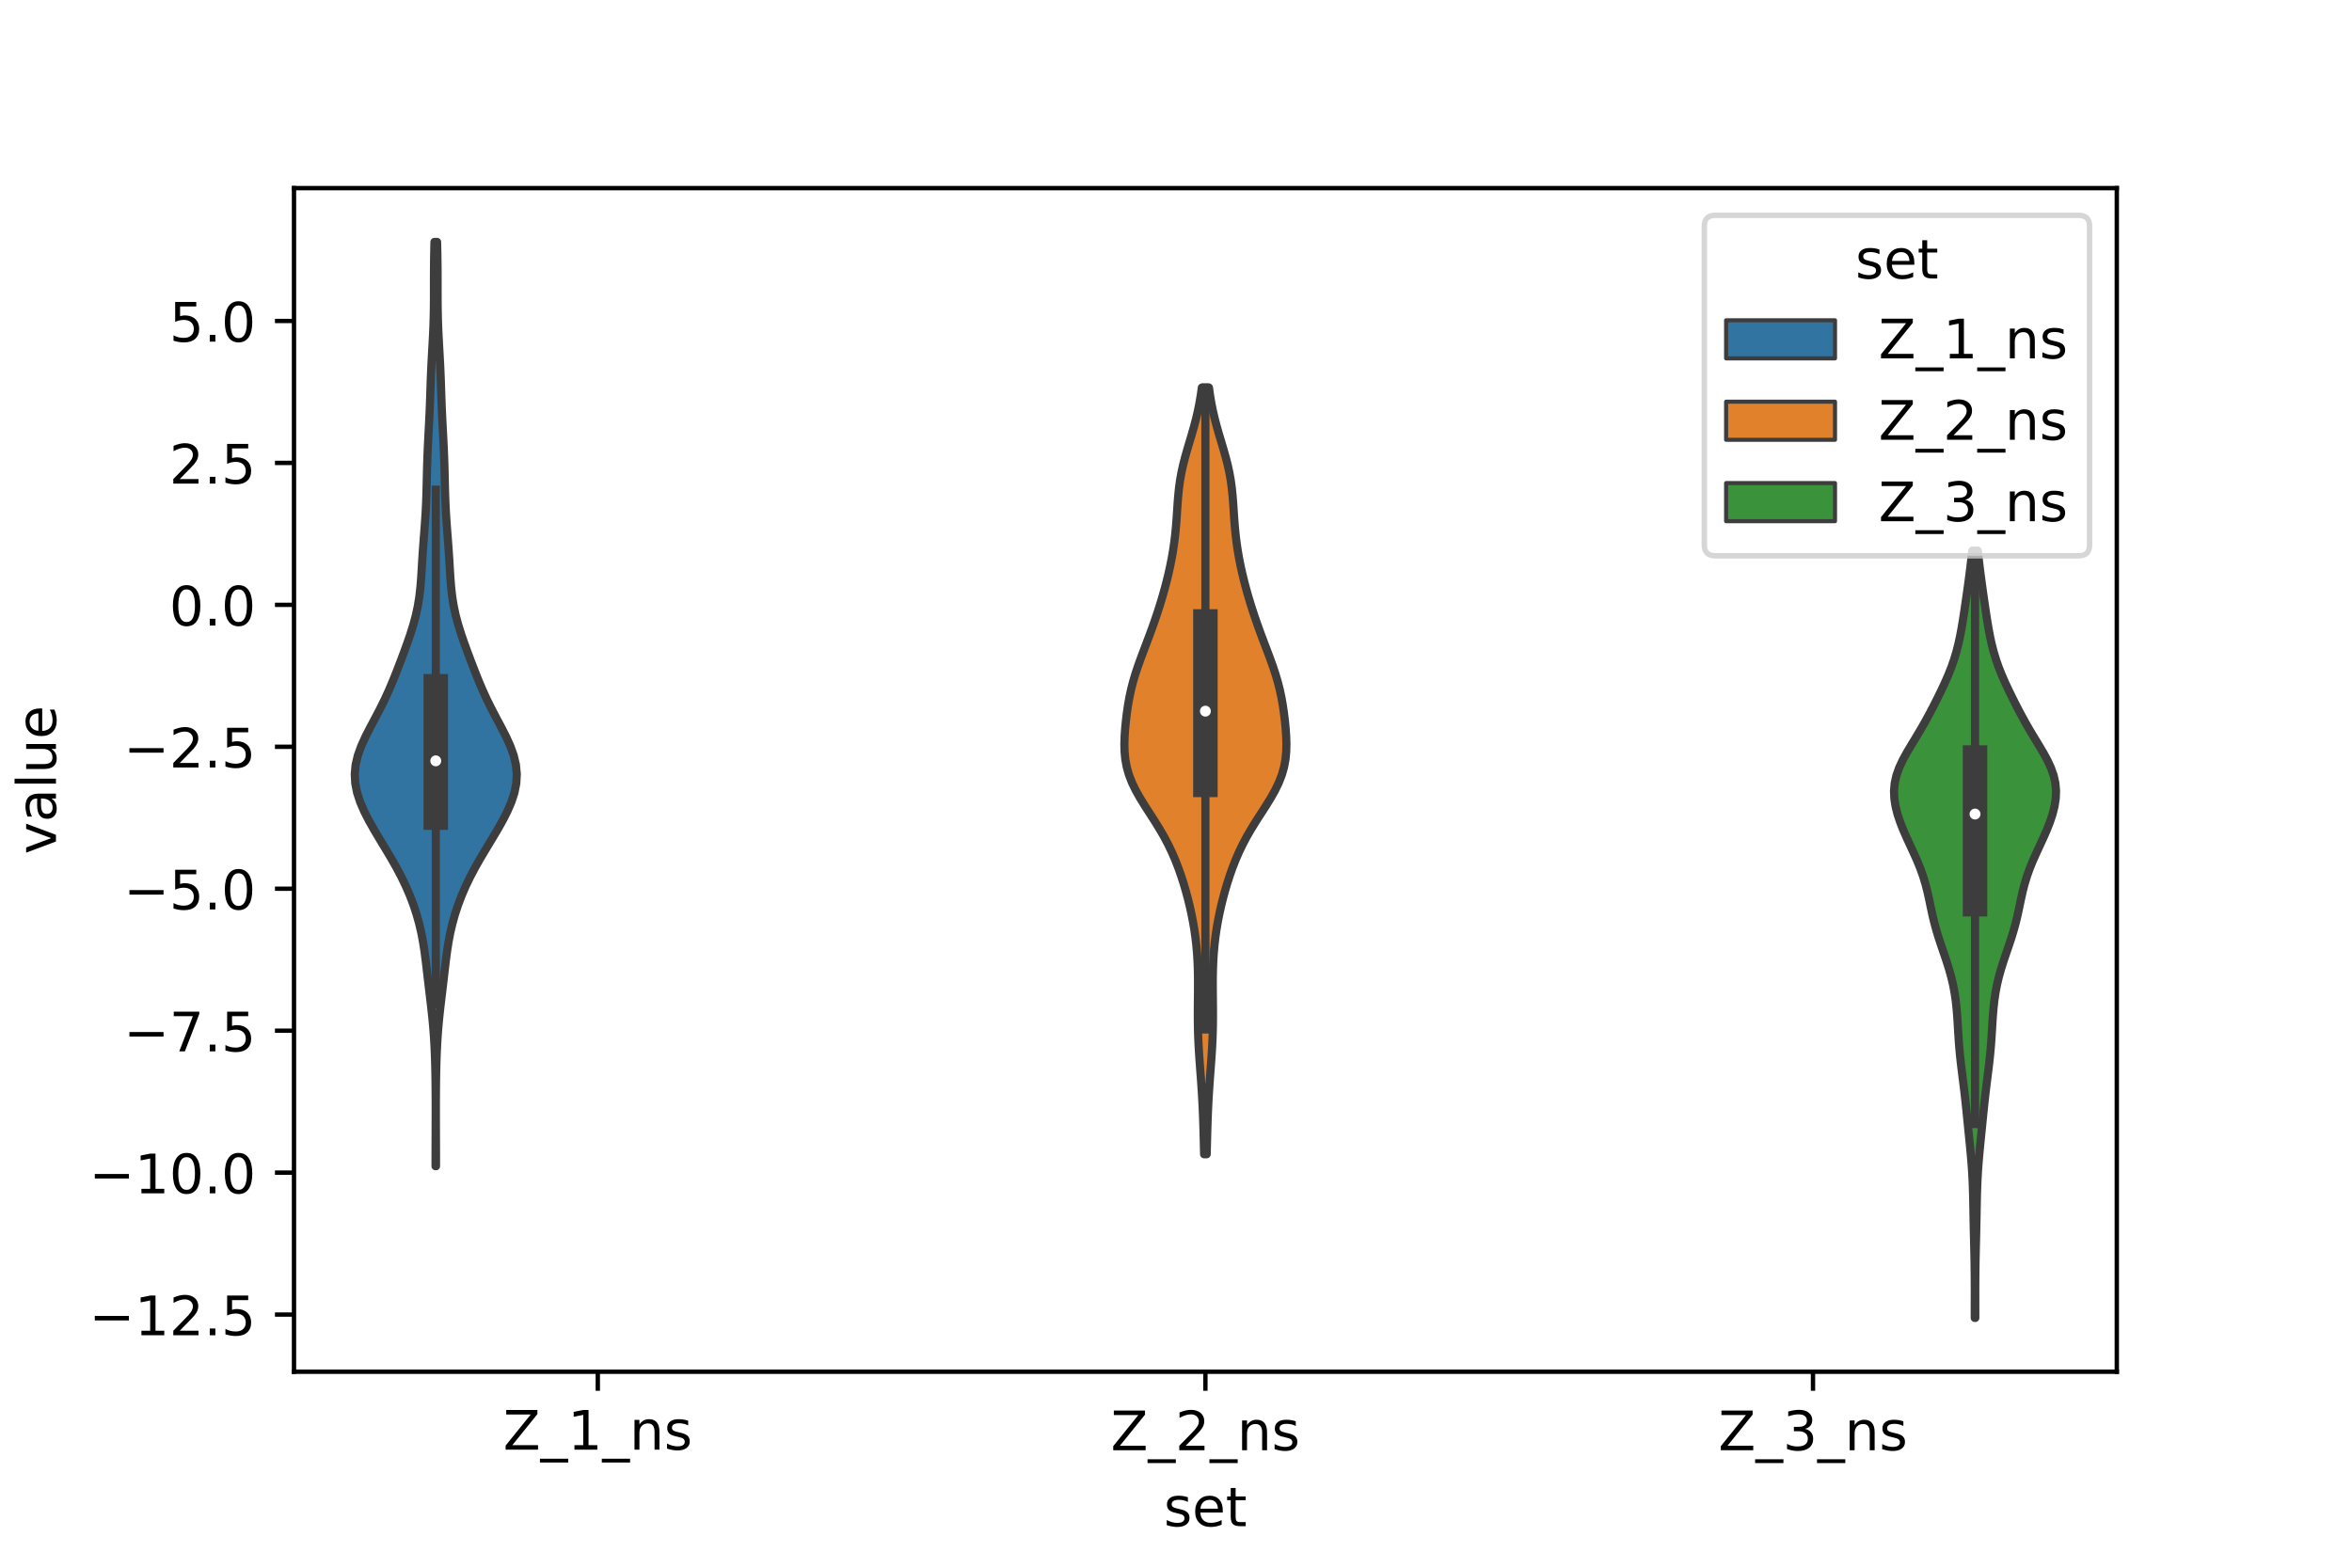 <?xml version="1.0" encoding="utf-8" standalone="no"?>
<!DOCTYPE svg PUBLIC "-//W3C//DTD SVG 1.1//EN"
  "http://www.w3.org/Graphics/SVG/1.1/DTD/svg11.dtd">
<!-- Created with matplotlib (https://matplotlib.org/) -->
<svg height="288pt" version="1.1" viewBox="0 0 432 288" width="432pt" xmlns="http://www.w3.org/2000/svg" xmlns:xlink="http://www.w3.org/1999/xlink">
 <defs>
  <style type="text/css">*{stroke-linecap:butt;stroke-linejoin:round;}</style>
 </defs>
 <g id="figure_1">
  <g id="patch_1">
   <path d="M 0 288 
L 432 288 
L 432 0 
L 0 0 
z
" style="fill:#ffffff;"/>
  </g>
  <g id="axes_1">
   <g id="patch_2">
    <path d="M 54 252 
L 388.8 252 
L 388.8 34.56 
L 54 34.56 
z
" style="fill:#ffffff;"/>
   </g>
   <g id="PolyCollection_1">
    <defs>
     <path d="M 80.083 -73.76 
L 79.997 -73.76 
L 79.999 -75.475 
L 80.003 -77.19 
L 80.01 -78.905 
L 80.016 -80.62 
L 80.021 -82.335 
L 80.023 -84.051 
L 80.021 -85.766 
L 80.012 -87.481 
L 79.996 -89.196 
L 79.969 -90.911 
L 79.929 -92.626 
L 79.872 -94.341 
L 79.794 -96.056 
L 79.689 -97.772 
L 79.555 -99.487 
L 79.392 -101.202 
L 79.206 -102.917 
L 79.004 -104.632 
L 78.799 -106.347 
L 78.596 -108.062 
L 78.398 -109.777 
L 78.195 -111.492 
L 77.971 -113.208 
L 77.706 -114.923 
L 77.381 -116.638 
L 76.981 -118.353 
L 76.5 -120.068 
L 75.933 -121.783 
L 75.28 -123.498 
L 74.54 -125.213 
L 73.712 -126.928 
L 72.804 -128.644 
L 71.828 -130.359 
L 70.805 -132.074 
L 69.767 -133.789 
L 68.744 -135.504 
L 67.775 -137.219 
L 66.898 -138.934 
L 66.157 -140.649 
L 65.595 -142.365 
L 65.254 -144.08 
L 65.16 -145.795 
L 65.322 -147.51 
L 65.729 -149.225 
L 66.347 -150.94 
L 67.124 -152.655 
L 68.001 -154.37 
L 68.915 -156.085 
L 69.813 -157.801 
L 70.661 -159.516 
L 71.446 -161.231 
L 72.174 -162.946 
L 72.86 -164.661 
L 73.521 -166.376 
L 74.166 -168.091 
L 74.79 -169.806 
L 75.382 -171.522 
L 75.918 -173.237 
L 76.378 -174.952 
L 76.747 -176.667 
L 77.023 -178.382 
L 77.217 -180.097 
L 77.354 -181.812 
L 77.461 -183.527 
L 77.563 -185.242 
L 77.676 -186.958 
L 77.803 -188.673 
L 77.937 -190.388 
L 78.065 -192.103 
L 78.175 -193.818 
L 78.261 -195.533 
L 78.323 -197.248 
L 78.368 -198.963 
L 78.408 -200.678 
L 78.451 -202.394 
L 78.507 -204.109 
L 78.579 -205.824 
L 78.664 -207.539 
L 78.755 -209.254 
L 78.844 -210.969 
L 78.923 -212.684 
L 78.99 -214.399 
L 79.048 -216.115 
L 79.105 -217.83 
L 79.171 -219.545 
L 79.251 -221.26 
L 79.344 -222.975 
L 79.441 -224.69 
L 79.533 -226.405 
L 79.608 -228.12 
L 79.661 -229.835 
L 79.691 -231.551 
L 79.703 -233.266 
L 79.705 -234.981 
L 79.705 -236.696 
L 79.712 -238.411 
L 79.729 -240.126 
L 79.758 -241.841 
L 79.798 -243.556 
L 80.282 -243.556 
L 80.282 -243.556 
L 80.322 -241.841 
L 80.351 -240.126 
L 80.368 -238.411 
L 80.375 -236.696 
L 80.375 -234.981 
L 80.377 -233.266 
L 80.389 -231.551 
L 80.419 -229.835 
L 80.472 -228.12 
L 80.547 -226.405 
L 80.639 -224.69 
L 80.736 -222.975 
L 80.829 -221.26 
L 80.909 -219.545 
L 80.975 -217.83 
L 81.032 -216.115 
L 81.09 -214.399 
L 81.157 -212.684 
L 81.236 -210.969 
L 81.325 -209.254 
L 81.416 -207.539 
L 81.501 -205.824 
L 81.573 -204.109 
L 81.629 -202.394 
L 81.672 -200.678 
L 81.712 -198.963 
L 81.757 -197.248 
L 81.819 -195.533 
L 81.905 -193.818 
L 82.015 -192.103 
L 82.143 -190.388 
L 82.277 -188.673 
L 82.404 -186.958 
L 82.517 -185.242 
L 82.619 -183.527 
L 82.726 -181.812 
L 82.863 -180.097 
L 83.057 -178.382 
L 83.333 -176.667 
L 83.702 -174.952 
L 84.162 -173.237 
L 84.698 -171.522 
L 85.29 -169.806 
L 85.914 -168.091 
L 86.559 -166.376 
L 87.22 -164.661 
L 87.906 -162.946 
L 88.634 -161.231 
L 89.419 -159.516 
L 90.267 -157.801 
L 91.165 -156.085 
L 92.079 -154.37 
L 92.956 -152.655 
L 93.733 -150.94 
L 94.351 -149.225 
L 94.758 -147.51 
L 94.92 -145.795 
L 94.826 -144.08 
L 94.485 -142.365 
L 93.923 -140.649 
L 93.182 -138.934 
L 92.305 -137.219 
L 91.336 -135.504 
L 90.313 -133.789 
L 89.275 -132.074 
L 88.252 -130.359 
L 87.276 -128.644 
L 86.368 -126.928 
L 85.54 -125.213 
L 84.8 -123.498 
L 84.147 -121.783 
L 83.58 -120.068 
L 83.099 -118.353 
L 82.699 -116.638 
L 82.374 -114.923 
L 82.109 -113.208 
L 81.885 -111.492 
L 81.682 -109.777 
L 81.484 -108.062 
L 81.281 -106.347 
L 81.076 -104.632 
L 80.874 -102.917 
L 80.688 -101.202 
L 80.525 -99.487 
L 80.391 -97.772 
L 80.286 -96.056 
L 80.208 -94.341 
L 80.151 -92.626 
L 80.111 -90.911 
L 80.084 -89.196 
L 80.068 -87.481 
L 80.059 -85.766 
L 80.057 -84.051 
L 80.059 -82.335 
L 80.064 -80.62 
L 80.07 -78.905 
L 80.077 -77.19 
L 80.081 -75.475 
L 80.083 -73.76 
z
" id="m030d479d34" style="stroke:#3d3d3d;stroke-width:1.5;"/>
    </defs>
    <g clip-path="url(#p7927e5d013)">
     <use style="fill:#3274a1;stroke:#3d3d3d;stroke-width:1.5;" x="0" xlink:href="#m030d479d34" y="288"/>
    </g>
   </g>
   <g id="PolyCollection_2">
    <defs>
     <path d="M 221.637 -75.954 
L 221.163 -75.954 
L 221.128 -77.376 
L 221.092 -78.799 
L 221.054 -80.222 
L 221.011 -81.644 
L 220.961 -83.067 
L 220.901 -84.49 
L 220.829 -85.912 
L 220.746 -87.335 
L 220.651 -88.758 
L 220.548 -90.18 
L 220.441 -91.603 
L 220.336 -93.026 
L 220.238 -94.449 
L 220.154 -95.871 
L 220.087 -97.294 
L 220.041 -98.717 
L 220.015 -100.139 
L 220.007 -101.562 
L 220.013 -102.985 
L 220.026 -104.407 
L 220.04 -105.83 
L 220.046 -107.253 
L 220.037 -108.675 
L 220.007 -110.098 
L 219.949 -111.521 
L 219.859 -112.943 
L 219.733 -114.366 
L 219.569 -115.789 
L 219.366 -117.212 
L 219.126 -118.634 
L 218.848 -120.057 
L 218.534 -121.48 
L 218.185 -122.902 
L 217.801 -124.325 
L 217.38 -125.748 
L 216.92 -127.17 
L 216.416 -128.593 
L 215.86 -130.016 
L 215.244 -131.438 
L 214.562 -132.861 
L 213.808 -134.284 
L 212.985 -135.706 
L 212.105 -137.129 
L 211.19 -138.552 
L 210.275 -139.974 
L 209.397 -141.397 
L 208.596 -142.82 
L 207.908 -144.243 
L 207.356 -145.665 
L 206.951 -147.088 
L 206.688 -148.511 
L 206.552 -149.933 
L 206.52 -151.356 
L 206.565 -152.779 
L 206.665 -154.201 
L 206.804 -155.624 
L 206.978 -157.047 
L 207.187 -158.469 
L 207.44 -159.892 
L 207.745 -161.315 
L 208.108 -162.737 
L 208.529 -164.16 
L 209.001 -165.583 
L 209.511 -167.006 
L 210.044 -168.428 
L 210.585 -169.851 
L 211.121 -171.274 
L 211.643 -172.696 
L 212.144 -174.119 
L 212.623 -175.542 
L 213.078 -176.964 
L 213.507 -178.387 
L 213.91 -179.81 
L 214.285 -181.232 
L 214.631 -182.655 
L 214.945 -184.078 
L 215.225 -185.5 
L 215.47 -186.923 
L 215.677 -188.346 
L 215.849 -189.768 
L 215.988 -191.191 
L 216.1 -192.614 
L 216.196 -194.037 
L 216.291 -195.459 
L 216.402 -196.882 
L 216.546 -198.305 
L 216.739 -199.727 
L 216.99 -201.15 
L 217.301 -202.573 
L 217.665 -203.995 
L 218.068 -205.418 
L 218.491 -206.841 
L 218.914 -208.263 
L 219.319 -209.686 
L 219.692 -211.109 
L 220.023 -212.531 
L 220.309 -213.954 
L 220.549 -215.377 
L 220.748 -216.8 
L 222.052 -216.8 
L 222.052 -216.8 
L 222.251 -215.377 
L 222.491 -213.954 
L 222.777 -212.531 
L 223.108 -211.109 
L 223.481 -209.686 
L 223.886 -208.263 
L 224.309 -206.841 
L 224.732 -205.418 
L 225.135 -203.995 
L 225.499 -202.573 
L 225.81 -201.15 
L 226.061 -199.727 
L 226.254 -198.305 
L 226.398 -196.882 
L 226.509 -195.459 
L 226.604 -194.037 
L 226.7 -192.614 
L 226.812 -191.191 
L 226.951 -189.768 
L 227.123 -188.346 
L 227.33 -186.923 
L 227.575 -185.5 
L 227.855 -184.078 
L 228.169 -182.655 
L 228.515 -181.232 
L 228.89 -179.81 
L 229.293 -178.387 
L 229.722 -176.964 
L 230.177 -175.542 
L 230.656 -174.119 
L 231.157 -172.696 
L 231.679 -171.274 
L 232.215 -169.851 
L 232.756 -168.428 
L 233.289 -167.006 
L 233.799 -165.583 
L 234.271 -164.16 
L 234.692 -162.737 
L 235.055 -161.315 
L 235.36 -159.892 
L 235.613 -158.469 
L 235.822 -157.047 
L 235.996 -155.624 
L 236.135 -154.201 
L 236.235 -152.779 
L 236.28 -151.356 
L 236.248 -149.933 
L 236.112 -148.511 
L 235.849 -147.088 
L 235.444 -145.665 
L 234.892 -144.243 
L 234.204 -142.82 
L 233.403 -141.397 
L 232.525 -139.974 
L 231.61 -138.552 
L 230.695 -137.129 
L 229.815 -135.706 
L 228.992 -134.284 
L 228.238 -132.861 
L 227.556 -131.438 
L 226.94 -130.016 
L 226.384 -128.593 
L 225.88 -127.17 
L 225.42 -125.748 
L 224.999 -124.325 
L 224.615 -122.902 
L 224.266 -121.48 
L 223.952 -120.057 
L 223.674 -118.634 
L 223.434 -117.212 
L 223.231 -115.789 
L 223.067 -114.366 
L 222.941 -112.943 
L 222.851 -111.521 
L 222.793 -110.098 
L 222.763 -108.675 
L 222.754 -107.253 
L 222.76 -105.83 
L 222.774 -104.407 
L 222.787 -102.985 
L 222.793 -101.562 
L 222.785 -100.139 
L 222.759 -98.717 
L 222.713 -97.294 
L 222.646 -95.871 
L 222.562 -94.449 
L 222.464 -93.026 
L 222.359 -91.603 
L 222.252 -90.18 
L 222.149 -88.758 
L 222.054 -87.335 
L 221.971 -85.912 
L 221.899 -84.49 
L 221.839 -83.067 
L 221.789 -81.644 
L 221.746 -80.222 
L 221.708 -78.799 
L 221.672 -77.376 
L 221.637 -75.954 
z
" id="mae414433f8" style="stroke:#3d3d3d;stroke-width:1.5;"/>
    </defs>
    <g clip-path="url(#p7927e5d013)">
     <use style="fill:#e1812c;stroke:#3d3d3d;stroke-width:1.5;" x="0" xlink:href="#mae414433f8" y="288"/>
    </g>
   </g>
   <g id="PolyCollection_3">
    <defs>
     <path d="M 362.811 -45.884 
L 362.709 -45.884 
L 362.71 -47.307 
L 362.711 -48.731 
L 362.713 -50.154 
L 362.713 -51.578 
L 362.707 -53.001 
L 362.695 -54.425 
L 362.676 -55.848 
L 362.649 -57.271 
L 362.617 -58.695 
L 362.582 -60.118 
L 362.547 -61.542 
L 362.515 -62.965 
L 362.487 -64.389 
L 362.462 -65.812 
L 362.435 -67.236 
L 362.402 -68.659 
L 362.358 -70.083 
L 362.296 -71.506 
L 362.215 -72.93 
L 362.112 -74.353 
L 361.992 -75.777 
L 361.859 -77.2 
L 361.718 -78.624 
L 361.575 -80.047 
L 361.432 -81.471 
L 361.291 -82.894 
L 361.147 -84.318 
L 360.996 -85.741 
L 360.835 -87.165 
L 360.664 -88.588 
L 360.486 -90.011 
L 360.307 -91.435 
L 360.137 -92.858 
L 359.985 -94.282 
L 359.856 -95.705 
L 359.749 -97.129 
L 359.658 -98.552 
L 359.574 -99.976 
L 359.48 -101.399 
L 359.362 -102.823 
L 359.205 -104.246 
L 358.995 -105.67 
L 358.724 -107.093 
L 358.388 -108.517 
L 357.991 -109.94 
L 357.544 -111.364 
L 357.064 -112.787 
L 356.576 -114.211 
L 356.103 -115.634 
L 355.667 -117.058 
L 355.279 -118.481 
L 354.938 -119.905 
L 354.631 -121.328 
L 354.335 -122.751 
L 354.019 -124.175 
L 353.655 -125.598 
L 353.223 -127.022 
L 352.715 -128.445 
L 352.134 -129.869 
L 351.499 -131.292 
L 350.839 -132.716 
L 350.183 -134.139 
L 349.561 -135.563 
L 349.001 -136.986 
L 348.528 -138.41 
L 348.167 -139.833 
L 347.942 -141.257 
L 347.88 -142.68 
L 348.002 -144.104 
L 348.318 -145.527 
L 348.82 -146.951 
L 349.483 -148.374 
L 350.264 -149.798 
L 351.112 -151.221 
L 351.978 -152.645 
L 352.826 -154.068 
L 353.639 -155.491 
L 354.414 -156.915 
L 355.157 -158.338 
L 355.877 -159.762 
L 356.573 -161.185 
L 357.239 -162.609 
L 357.862 -164.032 
L 358.426 -165.456 
L 358.923 -166.879 
L 359.349 -168.303 
L 359.711 -169.726 
L 360.018 -171.15 
L 360.284 -172.573 
L 360.523 -173.997 
L 360.744 -175.42 
L 360.955 -176.844 
L 361.16 -178.267 
L 361.361 -179.691 
L 361.557 -181.114 
L 361.745 -182.538 
L 361.924 -183.961 
L 362.089 -185.385 
L 362.238 -186.808 
L 363.282 -186.808 
L 363.282 -186.808 
L 363.431 -185.385 
L 363.596 -183.961 
L 363.775 -182.538 
L 363.963 -181.114 
L 364.159 -179.691 
L 364.36 -178.267 
L 364.565 -176.844 
L 364.776 -175.42 
L 364.997 -173.997 
L 365.236 -172.573 
L 365.502 -171.15 
L 365.809 -169.726 
L 366.171 -168.303 
L 366.597 -166.879 
L 367.094 -165.456 
L 367.658 -164.032 
L 368.281 -162.609 
L 368.947 -161.185 
L 369.643 -159.762 
L 370.363 -158.338 
L 371.106 -156.915 
L 371.881 -155.491 
L 372.694 -154.068 
L 373.542 -152.645 
L 374.408 -151.221 
L 375.256 -149.798 
L 376.037 -148.374 
L 376.7 -146.951 
L 377.202 -145.527 
L 377.518 -144.104 
L 377.64 -142.68 
L 377.578 -141.257 
L 377.353 -139.833 
L 376.992 -138.41 
L 376.519 -136.986 
L 375.959 -135.563 
L 375.337 -134.139 
L 374.681 -132.716 
L 374.021 -131.292 
L 373.386 -129.869 
L 372.805 -128.445 
L 372.297 -127.022 
L 371.865 -125.598 
L 371.501 -124.175 
L 371.185 -122.751 
L 370.889 -121.328 
L 370.582 -119.905 
L 370.241 -118.481 
L 369.853 -117.058 
L 369.417 -115.634 
L 368.944 -114.211 
L 368.456 -112.787 
L 367.976 -111.364 
L 367.529 -109.94 
L 367.132 -108.517 
L 366.796 -107.093 
L 366.525 -105.67 
L 366.315 -104.246 
L 366.158 -102.823 
L 366.04 -101.399 
L 365.946 -99.976 
L 365.862 -98.552 
L 365.771 -97.129 
L 365.664 -95.705 
L 365.535 -94.282 
L 365.383 -92.858 
L 365.213 -91.435 
L 365.034 -90.011 
L 364.856 -88.588 
L 364.685 -87.165 
L 364.524 -85.741 
L 364.373 -84.318 
L 364.229 -82.894 
L 364.088 -81.471 
L 363.945 -80.047 
L 363.802 -78.624 
L 363.661 -77.2 
L 363.528 -75.777 
L 363.408 -74.353 
L 363.305 -72.93 
L 363.224 -71.506 
L 363.162 -70.083 
L 363.118 -68.659 
L 363.085 -67.236 
L 363.058 -65.812 
L 363.033 -64.389 
L 363.005 -62.965 
L 362.973 -61.542 
L 362.938 -60.118 
L 362.903 -58.695 
L 362.871 -57.271 
L 362.844 -55.848 
L 362.825 -54.425 
L 362.813 -53.001 
L 362.807 -51.578 
L 362.807 -50.154 
L 362.809 -48.731 
L 362.81 -47.307 
L 362.811 -45.884 
z
" id="m81881f8acd" style="stroke:#3d3d3d;stroke-width:1.5;"/>
    </defs>
    <g clip-path="url(#p7927e5d013)">
     <use style="fill:#3a923a;stroke:#3d3d3d;stroke-width:1.5;" x="0" xlink:href="#m81881f8acd" y="288"/>
    </g>
   </g>
   <g id="patch_3">
    <path clip-path="url(#p7927e5d013)" d="M 109.8 111.117 
L 109.8 111.117 
L 109.8 111.117 
L 109.8 111.117 
z
" style="fill:#3274a1;stroke:#3d3d3d;stroke-linejoin:miter;stroke-width:0.75;"/>
   </g>
   <g id="patch_4">
    <path clip-path="url(#p7927e5d013)" d="M 109.8 111.117 
L 109.8 111.117 
L 109.8 111.117 
L 109.8 111.117 
z
" style="fill:#e1812c;stroke:#3d3d3d;stroke-linejoin:miter;stroke-width:0.75;"/>
   </g>
   <g id="patch_5">
    <path clip-path="url(#p7927e5d013)" d="M 109.8 111.117 
L 109.8 111.117 
L 109.8 111.117 
L 109.8 111.117 
z
" style="fill:#3a923a;stroke:#3d3d3d;stroke-linejoin:miter;stroke-width:0.75;"/>
   </g>
   <g id="matplotlib.axis_1">
    <g id="xtick_1">
     <g id="line2d_1">
      <defs>
       <path d="M 0 0 
L 0 3.5 
" id="me1da1e5b4d" style="stroke:#000000;stroke-width:0.8;"/>
      </defs>
      <g>
       <use style="stroke:#000000;stroke-width:0.8;" x="109.8" xlink:href="#me1da1e5b4d" y="252"/>
      </g>
     </g>
     <g id="text_1">
      <!-- Z_1_ns -->
      <g transform="translate(92.42 266.32)scale(0.1 -0.1)">
       <defs>
        <path d="M 5.609 72.906 
L 62.891 72.906 
L 62.891 65.375 
L 16.797 8.297 
L 64.016 8.297 
L 64.016 0 
L 4.5 0 
L 4.5 7.516 
L 50.594 64.594 
L 5.609 64.594 
z
" id="DejaVuSans-90"/>
        <path d="M 50.984 -16.609 
L 50.984 -23.578 
L -0.984 -23.578 
L -0.984 -16.609 
z
" id="DejaVuSans-95"/>
        <path d="M 12.406 8.297 
L 28.516 8.297 
L 28.516 63.922 
L 10.984 60.406 
L 10.984 69.391 
L 28.422 72.906 
L 38.281 72.906 
L 38.281 8.297 
L 54.391 8.297 
L 54.391 0 
L 12.406 0 
z
" id="DejaVuSans-49"/>
        <path d="M 54.891 33.016 
L 54.891 0 
L 45.906 0 
L 45.906 32.719 
Q 45.906 40.484 42.875 44.328 
Q 39.844 48.188 33.797 48.188 
Q 26.516 48.188 22.312 43.547 
Q 18.109 38.922 18.109 30.906 
L 18.109 0 
L 9.078 0 
L 9.078 54.688 
L 18.109 54.688 
L 18.109 46.188 
Q 21.344 51.125 25.703 53.562 
Q 30.078 56 35.797 56 
Q 45.219 56 50.047 50.172 
Q 54.891 44.344 54.891 33.016 
z
" id="DejaVuSans-110"/>
        <path d="M 44.281 53.078 
L 44.281 44.578 
Q 40.484 46.531 36.375 47.5 
Q 32.281 48.484 27.875 48.484 
Q 21.188 48.484 17.844 46.438 
Q 14.5 44.391 14.5 40.281 
Q 14.5 37.156 16.891 35.375 
Q 19.281 33.594 26.516 31.984 
L 29.594 31.297 
Q 39.156 29.25 43.188 25.516 
Q 47.219 21.781 47.219 15.094 
Q 47.219 7.469 41.188 3.016 
Q 35.156 -1.422 24.609 -1.422 
Q 20.219 -1.422 15.453 -0.562 
Q 10.688 0.297 5.422 2 
L 5.422 11.281 
Q 10.406 8.688 15.234 7.391 
Q 20.062 6.109 24.812 6.109 
Q 31.156 6.109 34.562 8.281 
Q 37.984 10.453 37.984 14.406 
Q 37.984 18.062 35.516 20.016 
Q 33.062 21.969 24.703 23.781 
L 21.578 24.516 
Q 13.234 26.266 9.516 29.906 
Q 5.812 33.547 5.812 39.891 
Q 5.812 47.609 11.281 51.797 
Q 16.75 56 26.812 56 
Q 31.781 56 36.172 55.266 
Q 40.578 54.547 44.281 53.078 
z
" id="DejaVuSans-115"/>
       </defs>
       <use xlink:href="#DejaVuSans-90"/>
       <use x="68.506" xlink:href="#DejaVuSans-95"/>
       <use x="118.506" xlink:href="#DejaVuSans-49"/>
       <use x="182.129" xlink:href="#DejaVuSans-95"/>
       <use x="232.129" xlink:href="#DejaVuSans-110"/>
       <use x="295.508" xlink:href="#DejaVuSans-115"/>
      </g>
     </g>
    </g>
    <g id="xtick_2">
     <g id="line2d_2">
      <g>
       <use style="stroke:#000000;stroke-width:0.8;" x="221.4" xlink:href="#me1da1e5b4d" y="252"/>
      </g>
     </g>
     <g id="text_2">
      <!-- Z_2_ns -->
      <g transform="translate(204.02 266.422)scale(0.1 -0.1)">
       <defs>
        <path d="M 19.188 8.297 
L 53.609 8.297 
L 53.609 0 
L 7.328 0 
L 7.328 8.297 
Q 12.938 14.109 22.625 23.891 
Q 32.328 33.688 34.812 36.531 
Q 39.547 41.844 41.422 45.531 
Q 43.312 49.219 43.312 52.781 
Q 43.312 58.594 39.234 62.25 
Q 35.156 65.922 28.609 65.922 
Q 23.969 65.922 18.812 64.312 
Q 13.672 62.703 7.812 59.422 
L 7.812 69.391 
Q 13.766 71.781 18.938 73 
Q 24.125 74.219 28.422 74.219 
Q 39.75 74.219 46.484 68.547 
Q 53.219 62.891 53.219 53.422 
Q 53.219 48.922 51.531 44.891 
Q 49.859 40.875 45.406 35.406 
Q 44.188 33.984 37.641 27.219 
Q 31.109 20.453 19.188 8.297 
z
" id="DejaVuSans-50"/>
       </defs>
       <use xlink:href="#DejaVuSans-90"/>
       <use x="68.506" xlink:href="#DejaVuSans-95"/>
       <use x="118.506" xlink:href="#DejaVuSans-50"/>
       <use x="182.129" xlink:href="#DejaVuSans-95"/>
       <use x="232.129" xlink:href="#DejaVuSans-110"/>
       <use x="295.508" xlink:href="#DejaVuSans-115"/>
      </g>
     </g>
    </g>
    <g id="xtick_3">
     <g id="line2d_3">
      <g>
       <use style="stroke:#000000;stroke-width:0.8;" x="333" xlink:href="#me1da1e5b4d" y="252"/>
      </g>
     </g>
     <g id="text_3">
      <!-- Z_3_ns -->
      <g transform="translate(315.62 266.422)scale(0.1 -0.1)">
       <defs>
        <path d="M 40.578 39.312 
Q 47.656 37.797 51.625 33 
Q 55.609 28.219 55.609 21.188 
Q 55.609 10.406 48.188 4.484 
Q 40.766 -1.422 27.094 -1.422 
Q 22.516 -1.422 17.656 -0.516 
Q 12.797 0.391 7.625 2.203 
L 7.625 11.719 
Q 11.719 9.328 16.594 8.109 
Q 21.484 6.891 26.812 6.891 
Q 36.078 6.891 40.938 10.547 
Q 45.797 14.203 45.797 21.188 
Q 45.797 27.641 41.281 31.266 
Q 36.766 34.906 28.719 34.906 
L 20.219 34.906 
L 20.219 43.016 
L 29.109 43.016 
Q 36.375 43.016 40.234 45.922 
Q 44.094 48.828 44.094 54.297 
Q 44.094 59.906 40.109 62.906 
Q 36.141 65.922 28.719 65.922 
Q 24.656 65.922 20.016 65.031 
Q 15.375 64.156 9.812 62.312 
L 9.812 71.094 
Q 15.438 72.656 20.344 73.438 
Q 25.25 74.219 29.594 74.219 
Q 40.828 74.219 47.359 69.109 
Q 53.906 64.016 53.906 55.328 
Q 53.906 49.266 50.438 45.094 
Q 46.969 40.922 40.578 39.312 
z
" id="DejaVuSans-51"/>
       </defs>
       <use xlink:href="#DejaVuSans-90"/>
       <use x="68.506" xlink:href="#DejaVuSans-95"/>
       <use x="118.506" xlink:href="#DejaVuSans-51"/>
       <use x="182.129" xlink:href="#DejaVuSans-95"/>
       <use x="232.129" xlink:href="#DejaVuSans-110"/>
       <use x="295.508" xlink:href="#DejaVuSans-115"/>
      </g>
     </g>
    </g>
    <g id="text_4">
     <!-- set -->
     <g transform="translate(213.759 280.378)scale(0.1 -0.1)">
      <defs>
       <path d="M 56.203 29.594 
L 56.203 25.203 
L 14.891 25.203 
Q 15.484 15.922 20.484 11.062 
Q 25.484 6.203 34.422 6.203 
Q 39.594 6.203 44.453 7.469 
Q 49.312 8.734 54.109 11.281 
L 54.109 2.781 
Q 49.266 0.734 44.188 -0.344 
Q 39.109 -1.422 33.891 -1.422 
Q 20.797 -1.422 13.156 6.188 
Q 5.516 13.812 5.516 26.812 
Q 5.516 40.234 12.766 48.109 
Q 20.016 56 32.328 56 
Q 43.359 56 49.781 48.891 
Q 56.203 41.797 56.203 29.594 
z
M 47.219 32.234 
Q 47.125 39.594 43.094 43.984 
Q 39.062 48.391 32.422 48.391 
Q 24.906 48.391 20.391 44.141 
Q 15.875 39.891 15.188 32.172 
z
" id="DejaVuSans-101"/>
       <path d="M 18.312 70.219 
L 18.312 54.688 
L 36.812 54.688 
L 36.812 47.703 
L 18.312 47.703 
L 18.312 18.016 
Q 18.312 11.328 20.141 9.422 
Q 21.969 7.516 27.594 7.516 
L 36.812 7.516 
L 36.812 0 
L 27.594 0 
Q 17.188 0 13.234 3.875 
Q 9.281 7.766 9.281 18.016 
L 9.281 47.703 
L 2.688 47.703 
L 2.688 54.688 
L 9.281 54.688 
L 9.281 70.219 
z
" id="DejaVuSans-116"/>
      </defs>
      <use xlink:href="#DejaVuSans-115"/>
      <use x="52.1" xlink:href="#DejaVuSans-101"/>
      <use x="113.623" xlink:href="#DejaVuSans-116"/>
     </g>
    </g>
   </g>
   <g id="matplotlib.axis_2">
    <g id="ytick_1">
     <g id="line2d_4">
      <defs>
       <path d="M 0 0 
L -3.5 0 
" id="m87d48addaa" style="stroke:#000000;stroke-width:0.8;"/>
      </defs>
      <g>
       <use style="stroke:#000000;stroke-width:0.8;" x="54" xlink:href="#m87d48addaa" y="241.499"/>
      </g>
     </g>
     <g id="text_5">
      <!-- −12.5 -->
      <g transform="translate(16.355 245.298)scale(0.1 -0.1)">
       <defs>
        <path d="M 10.594 35.5 
L 73.188 35.5 
L 73.188 27.203 
L 10.594 27.203 
z
" id="DejaVuSans-8722"/>
        <path d="M 10.688 12.406 
L 21 12.406 
L 21 0 
L 10.688 0 
z
" id="DejaVuSans-46"/>
        <path d="M 10.797 72.906 
L 49.516 72.906 
L 49.516 64.594 
L 19.828 64.594 
L 19.828 46.734 
Q 21.969 47.469 24.109 47.828 
Q 26.266 48.188 28.422 48.188 
Q 40.625 48.188 47.75 41.5 
Q 54.891 34.812 54.891 23.391 
Q 54.891 11.625 47.562 5.094 
Q 40.234 -1.422 26.906 -1.422 
Q 22.312 -1.422 17.547 -0.641 
Q 12.797 0.141 7.719 1.703 
L 7.719 11.625 
Q 12.109 9.234 16.797 8.062 
Q 21.484 6.891 26.703 6.891 
Q 35.156 6.891 40.078 11.328 
Q 45.016 15.766 45.016 23.391 
Q 45.016 31 40.078 35.438 
Q 35.156 39.891 26.703 39.891 
Q 22.75 39.891 18.812 39.016 
Q 14.891 38.141 10.797 36.281 
z
" id="DejaVuSans-53"/>
       </defs>
       <use xlink:href="#DejaVuSans-8722"/>
       <use x="83.789" xlink:href="#DejaVuSans-49"/>
       <use x="147.412" xlink:href="#DejaVuSans-50"/>
       <use x="211.035" xlink:href="#DejaVuSans-46"/>
       <use x="242.822" xlink:href="#DejaVuSans-53"/>
      </g>
     </g>
    </g>
    <g id="ytick_2">
     <g id="line2d_5">
      <g>
       <use style="stroke:#000000;stroke-width:0.8;" x="54" xlink:href="#m87d48addaa" y="215.423"/>
      </g>
     </g>
     <g id="text_6">
      <!-- −10.0 -->
      <g transform="translate(16.355 219.222)scale(0.1 -0.1)">
       <defs>
        <path d="M 31.781 66.406 
Q 24.172 66.406 20.328 58.906 
Q 16.5 51.422 16.5 36.375 
Q 16.5 21.391 20.328 13.891 
Q 24.172 6.391 31.781 6.391 
Q 39.453 6.391 43.281 13.891 
Q 47.125 21.391 47.125 36.375 
Q 47.125 51.422 43.281 58.906 
Q 39.453 66.406 31.781 66.406 
z
M 31.781 74.219 
Q 44.047 74.219 50.516 64.516 
Q 56.984 54.828 56.984 36.375 
Q 56.984 17.969 50.516 8.266 
Q 44.047 -1.422 31.781 -1.422 
Q 19.531 -1.422 13.062 8.266 
Q 6.594 17.969 6.594 36.375 
Q 6.594 54.828 13.062 64.516 
Q 19.531 74.219 31.781 74.219 
z
" id="DejaVuSans-48"/>
       </defs>
       <use xlink:href="#DejaVuSans-8722"/>
       <use x="83.789" xlink:href="#DejaVuSans-49"/>
       <use x="147.412" xlink:href="#DejaVuSans-48"/>
       <use x="211.035" xlink:href="#DejaVuSans-46"/>
       <use x="242.822" xlink:href="#DejaVuSans-48"/>
      </g>
     </g>
    </g>
    <g id="ytick_3">
     <g id="line2d_6">
      <g>
       <use style="stroke:#000000;stroke-width:0.8;" x="54" xlink:href="#m87d48addaa" y="189.346"/>
      </g>
     </g>
     <g id="text_7">
      <!-- −7.5 -->
      <g transform="translate(22.717 193.145)scale(0.1 -0.1)">
       <defs>
        <path d="M 8.203 72.906 
L 55.078 72.906 
L 55.078 68.703 
L 28.609 0 
L 18.312 0 
L 43.219 64.594 
L 8.203 64.594 
z
" id="DejaVuSans-55"/>
       </defs>
       <use xlink:href="#DejaVuSans-8722"/>
       <use x="83.789" xlink:href="#DejaVuSans-55"/>
       <use x="147.412" xlink:href="#DejaVuSans-46"/>
       <use x="179.199" xlink:href="#DejaVuSans-53"/>
      </g>
     </g>
    </g>
    <g id="ytick_4">
     <g id="line2d_7">
      <g>
       <use style="stroke:#000000;stroke-width:0.8;" x="54" xlink:href="#m87d48addaa" y="163.27"/>
      </g>
     </g>
     <g id="text_8">
      <!-- −5.0 -->
      <g transform="translate(22.717 167.069)scale(0.1 -0.1)">
       <use xlink:href="#DejaVuSans-8722"/>
       <use x="83.789" xlink:href="#DejaVuSans-53"/>
       <use x="147.412" xlink:href="#DejaVuSans-46"/>
       <use x="179.199" xlink:href="#DejaVuSans-48"/>
      </g>
     </g>
    </g>
    <g id="ytick_5">
     <g id="line2d_8">
      <g>
       <use style="stroke:#000000;stroke-width:0.8;" x="54" xlink:href="#m87d48addaa" y="137.193"/>
      </g>
     </g>
     <g id="text_9">
      <!-- −2.5 -->
      <g transform="translate(22.717 140.992)scale(0.1 -0.1)">
       <use xlink:href="#DejaVuSans-8722"/>
       <use x="83.789" xlink:href="#DejaVuSans-50"/>
       <use x="147.412" xlink:href="#DejaVuSans-46"/>
       <use x="179.199" xlink:href="#DejaVuSans-53"/>
      </g>
     </g>
    </g>
    <g id="ytick_6">
     <g id="line2d_9">
      <g>
       <use style="stroke:#000000;stroke-width:0.8;" x="54" xlink:href="#m87d48addaa" y="111.117"/>
      </g>
     </g>
     <g id="text_10">
      <!-- 0.0 -->
      <g transform="translate(31.097 114.916)scale(0.1 -0.1)">
       <use xlink:href="#DejaVuSans-48"/>
       <use x="63.623" xlink:href="#DejaVuSans-46"/>
       <use x="95.41" xlink:href="#DejaVuSans-48"/>
      </g>
     </g>
    </g>
    <g id="ytick_7">
     <g id="line2d_10">
      <g>
       <use style="stroke:#000000;stroke-width:0.8;" x="54" xlink:href="#m87d48addaa" y="85.04"/>
      </g>
     </g>
     <g id="text_11">
      <!-- 2.5 -->
      <g transform="translate(31.097 88.839)scale(0.1 -0.1)">
       <use xlink:href="#DejaVuSans-50"/>
       <use x="63.623" xlink:href="#DejaVuSans-46"/>
       <use x="95.41" xlink:href="#DejaVuSans-53"/>
      </g>
     </g>
    </g>
    <g id="ytick_8">
     <g id="line2d_11">
      <g>
       <use style="stroke:#000000;stroke-width:0.8;" x="54" xlink:href="#m87d48addaa" y="58.964"/>
      </g>
     </g>
     <g id="text_12">
      <!-- 5.0 -->
      <g transform="translate(31.097 62.763)scale(0.1 -0.1)">
       <use xlink:href="#DejaVuSans-53"/>
       <use x="63.623" xlink:href="#DejaVuSans-46"/>
       <use x="95.41" xlink:href="#DejaVuSans-48"/>
      </g>
     </g>
    </g>
    <g id="text_13">
     <!-- value -->
     <g transform="translate(10.275 156.938)rotate(-90)scale(0.1 -0.1)">
      <defs>
       <path d="M 2.984 54.688 
L 12.5 54.688 
L 29.594 8.797 
L 46.688 54.688 
L 56.203 54.688 
L 35.688 0 
L 23.484 0 
z
" id="DejaVuSans-118"/>
       <path d="M 34.281 27.484 
Q 23.391 27.484 19.188 25 
Q 14.984 22.516 14.984 16.5 
Q 14.984 11.719 18.141 8.906 
Q 21.297 6.109 26.703 6.109 
Q 34.188 6.109 38.703 11.406 
Q 43.219 16.703 43.219 25.484 
L 43.219 27.484 
z
M 52.203 31.203 
L 52.203 0 
L 43.219 0 
L 43.219 8.297 
Q 40.141 3.328 35.547 0.953 
Q 30.953 -1.422 24.312 -1.422 
Q 15.922 -1.422 10.953 3.297 
Q 6 8.016 6 15.922 
Q 6 25.141 12.172 29.828 
Q 18.359 34.516 30.609 34.516 
L 43.219 34.516 
L 43.219 35.406 
Q 43.219 41.609 39.141 45 
Q 35.062 48.391 27.688 48.391 
Q 23 48.391 18.547 47.266 
Q 14.109 46.141 10.016 43.891 
L 10.016 52.203 
Q 14.938 54.109 19.578 55.047 
Q 24.219 56 28.609 56 
Q 40.484 56 46.344 49.844 
Q 52.203 43.703 52.203 31.203 
z
" id="DejaVuSans-97"/>
       <path d="M 9.422 75.984 
L 18.406 75.984 
L 18.406 0 
L 9.422 0 
z
" id="DejaVuSans-108"/>
       <path d="M 8.5 21.578 
L 8.5 54.688 
L 17.484 54.688 
L 17.484 21.922 
Q 17.484 14.156 20.5 10.266 
Q 23.531 6.391 29.594 6.391 
Q 36.859 6.391 41.078 11.031 
Q 45.312 15.672 45.312 23.688 
L 45.312 54.688 
L 54.297 54.688 
L 54.297 0 
L 45.312 0 
L 45.312 8.406 
Q 42.047 3.422 37.719 1 
Q 33.406 -1.422 27.688 -1.422 
Q 18.266 -1.422 13.375 4.438 
Q 8.5 10.297 8.5 21.578 
z
M 31.109 56 
z
" id="DejaVuSans-117"/>
      </defs>
      <use xlink:href="#DejaVuSans-118"/>
      <use x="59.18" xlink:href="#DejaVuSans-97"/>
      <use x="120.459" xlink:href="#DejaVuSans-108"/>
      <use x="148.242" xlink:href="#DejaVuSans-117"/>
      <use x="211.621" xlink:href="#DejaVuSans-101"/>
     </g>
    </g>
   </g>
   <g id="line2d_12">
    <path clip-path="url(#p7927e5d013)" d="M 80.04 184.464 
L 80.04 89.963 
" style="fill:none;stroke:#3d3d3d;stroke-linecap:square;stroke-width:1.5;"/>
   </g>
   <g id="line2d_13">
    <path clip-path="url(#p7927e5d013)" d="M 80.04 150.203 
L 80.04 126.077 
" style="fill:none;stroke:#3d3d3d;stroke-linecap:square;stroke-width:4.5;"/>
   </g>
   <g id="line2d_14">
    <path clip-path="url(#p7927e5d013)" d="M 221.4 189.126 
L 221.4 71.2 
" style="fill:none;stroke:#3d3d3d;stroke-linecap:square;stroke-width:1.5;"/>
   </g>
   <g id="line2d_15">
    <path clip-path="url(#p7927e5d013)" d="M 221.4 144.197 
L 221.4 114.168 
" style="fill:none;stroke:#3d3d3d;stroke-linecap:square;stroke-width:4.5;"/>
   </g>
   <g id="line2d_16">
    <path clip-path="url(#p7927e5d013)" d="M 362.76 206.492 
L 362.76 101.192 
" style="fill:none;stroke:#3d3d3d;stroke-linecap:square;stroke-width:1.5;"/>
   </g>
   <g id="line2d_17">
    <path clip-path="url(#p7927e5d013)" d="M 362.76 166.115 
L 362.76 139.161 
" style="fill:none;stroke:#3d3d3d;stroke-linecap:square;stroke-width:4.5;"/>
   </g>
   <g id="patch_6">
    <path d="M 54 252 
L 54 34.56 
" style="fill:none;stroke:#000000;stroke-linecap:square;stroke-linejoin:miter;stroke-width:0.8;"/>
   </g>
   <g id="patch_7">
    <path d="M 388.8 252 
L 388.8 34.56 
" style="fill:none;stroke:#000000;stroke-linecap:square;stroke-linejoin:miter;stroke-width:0.8;"/>
   </g>
   <g id="patch_8">
    <path d="M 54 252 
L 388.8 252 
" style="fill:none;stroke:#000000;stroke-linecap:square;stroke-linejoin:miter;stroke-width:0.8;"/>
   </g>
   <g id="patch_9">
    <path d="M 54 34.56 
L 388.8 34.56 
" style="fill:none;stroke:#000000;stroke-linecap:square;stroke-linejoin:miter;stroke-width:0.8;"/>
   </g>
   <g id="PathCollection_1">
    <defs>
     <path d="M 0 1.5 
C 0.398 1.5 0.779 1.342 1.061 1.061 
C 1.342 0.779 1.5 0.398 1.5 0 
C 1.5 -0.398 1.342 -0.779 1.061 -1.061 
C 0.779 -1.342 0.398 -1.5 0 -1.5 
C -0.398 -1.5 -0.779 -1.342 -1.061 -1.061 
C -1.342 -0.779 -1.5 -0.398 -1.5 0 
C -1.5 0.398 -1.342 0.779 -1.061 1.061 
C -0.779 1.342 -0.398 1.5 0 1.5 
z
" id="m9188226183" style="stroke:#3d3d3d;"/>
    </defs>
    <g clip-path="url(#p7927e5d013)">
     <use style="fill:#ffffff;stroke:#3d3d3d;" x="80.04" xlink:href="#m9188226183" y="139.774"/>
    </g>
   </g>
   <g id="PathCollection_2">
    <g clip-path="url(#p7927e5d013)">
     <use style="fill:#ffffff;stroke:#3d3d3d;" x="221.4" xlink:href="#m9188226183" y="130.646"/>
    </g>
   </g>
   <g id="PathCollection_3">
    <g clip-path="url(#p7927e5d013)">
     <use style="fill:#ffffff;stroke:#3d3d3d;" x="362.76" xlink:href="#m9188226183" y="149.552"/>
    </g>
   </g>
   <g id="legend_1">
    <g id="patch_10">
     <path d="M 315.041 102.107 
L 381.8 102.107 
Q 383.8 102.107 383.8 100.107 
L 383.8 41.56 
Q 383.8 39.56 381.8 39.56 
L 315.041 39.56 
Q 313.041 39.56 313.041 41.56 
L 313.041 100.107 
Q 313.041 102.107 315.041 102.107 
z
" style="fill:#ffffff;opacity:0.8;stroke:#cccccc;stroke-linejoin:miter;"/>
    </g>
    <g id="text_14">
     <!-- set -->
     <g transform="translate(340.779 51.158)scale(0.1 -0.1)">
      <use xlink:href="#DejaVuSans-115"/>
      <use x="52.1" xlink:href="#DejaVuSans-101"/>
      <use x="113.623" xlink:href="#DejaVuSans-116"/>
     </g>
    </g>
    <g id="patch_11">
     <path d="M 317.041 65.837 
L 337.041 65.837 
L 337.041 58.837 
L 317.041 58.837 
z
" style="fill:#3274a1;stroke:#3d3d3d;stroke-linejoin:miter;stroke-width:0.75;"/>
    </g>
    <g id="text_15">
     <!-- Z_1_ns -->
     <g transform="translate(345.041 65.837)scale(0.1 -0.1)">
      <use xlink:href="#DejaVuSans-90"/>
      <use x="68.506" xlink:href="#DejaVuSans-95"/>
      <use x="118.506" xlink:href="#DejaVuSans-49"/>
      <use x="182.129" xlink:href="#DejaVuSans-95"/>
      <use x="232.129" xlink:href="#DejaVuSans-110"/>
      <use x="295.508" xlink:href="#DejaVuSans-115"/>
     </g>
    </g>
    <g id="patch_12">
     <path d="M 317.041 80.793 
L 337.041 80.793 
L 337.041 73.793 
L 317.041 73.793 
z
" style="fill:#e1812c;stroke:#3d3d3d;stroke-linejoin:miter;stroke-width:0.75;"/>
    </g>
    <g id="text_16">
     <!-- Z_2_ns -->
     <g transform="translate(345.041 80.793)scale(0.1 -0.1)">
      <use xlink:href="#DejaVuSans-90"/>
      <use x="68.506" xlink:href="#DejaVuSans-95"/>
      <use x="118.506" xlink:href="#DejaVuSans-50"/>
      <use x="182.129" xlink:href="#DejaVuSans-95"/>
      <use x="232.129" xlink:href="#DejaVuSans-110"/>
      <use x="295.508" xlink:href="#DejaVuSans-115"/>
     </g>
    </g>
    <g id="patch_13">
     <path d="M 317.041 95.749 
L 337.041 95.749 
L 337.041 88.749 
L 317.041 88.749 
z
" style="fill:#3a923a;stroke:#3d3d3d;stroke-linejoin:miter;stroke-width:0.75;"/>
    </g>
    <g id="text_17">
     <!-- Z_3_ns -->
     <g transform="translate(345.041 95.749)scale(0.1 -0.1)">
      <use xlink:href="#DejaVuSans-90"/>
      <use x="68.506" xlink:href="#DejaVuSans-95"/>
      <use x="118.506" xlink:href="#DejaVuSans-51"/>
      <use x="182.129" xlink:href="#DejaVuSans-95"/>
      <use x="232.129" xlink:href="#DejaVuSans-110"/>
      <use x="295.508" xlink:href="#DejaVuSans-115"/>
     </g>
    </g>
   </g>
  </g>
 </g>
 <defs>
  <clipPath id="p7927e5d013">
   <rect height="217.44" width="334.8" x="54" y="34.56"/>
  </clipPath>
 </defs>
</svg>
